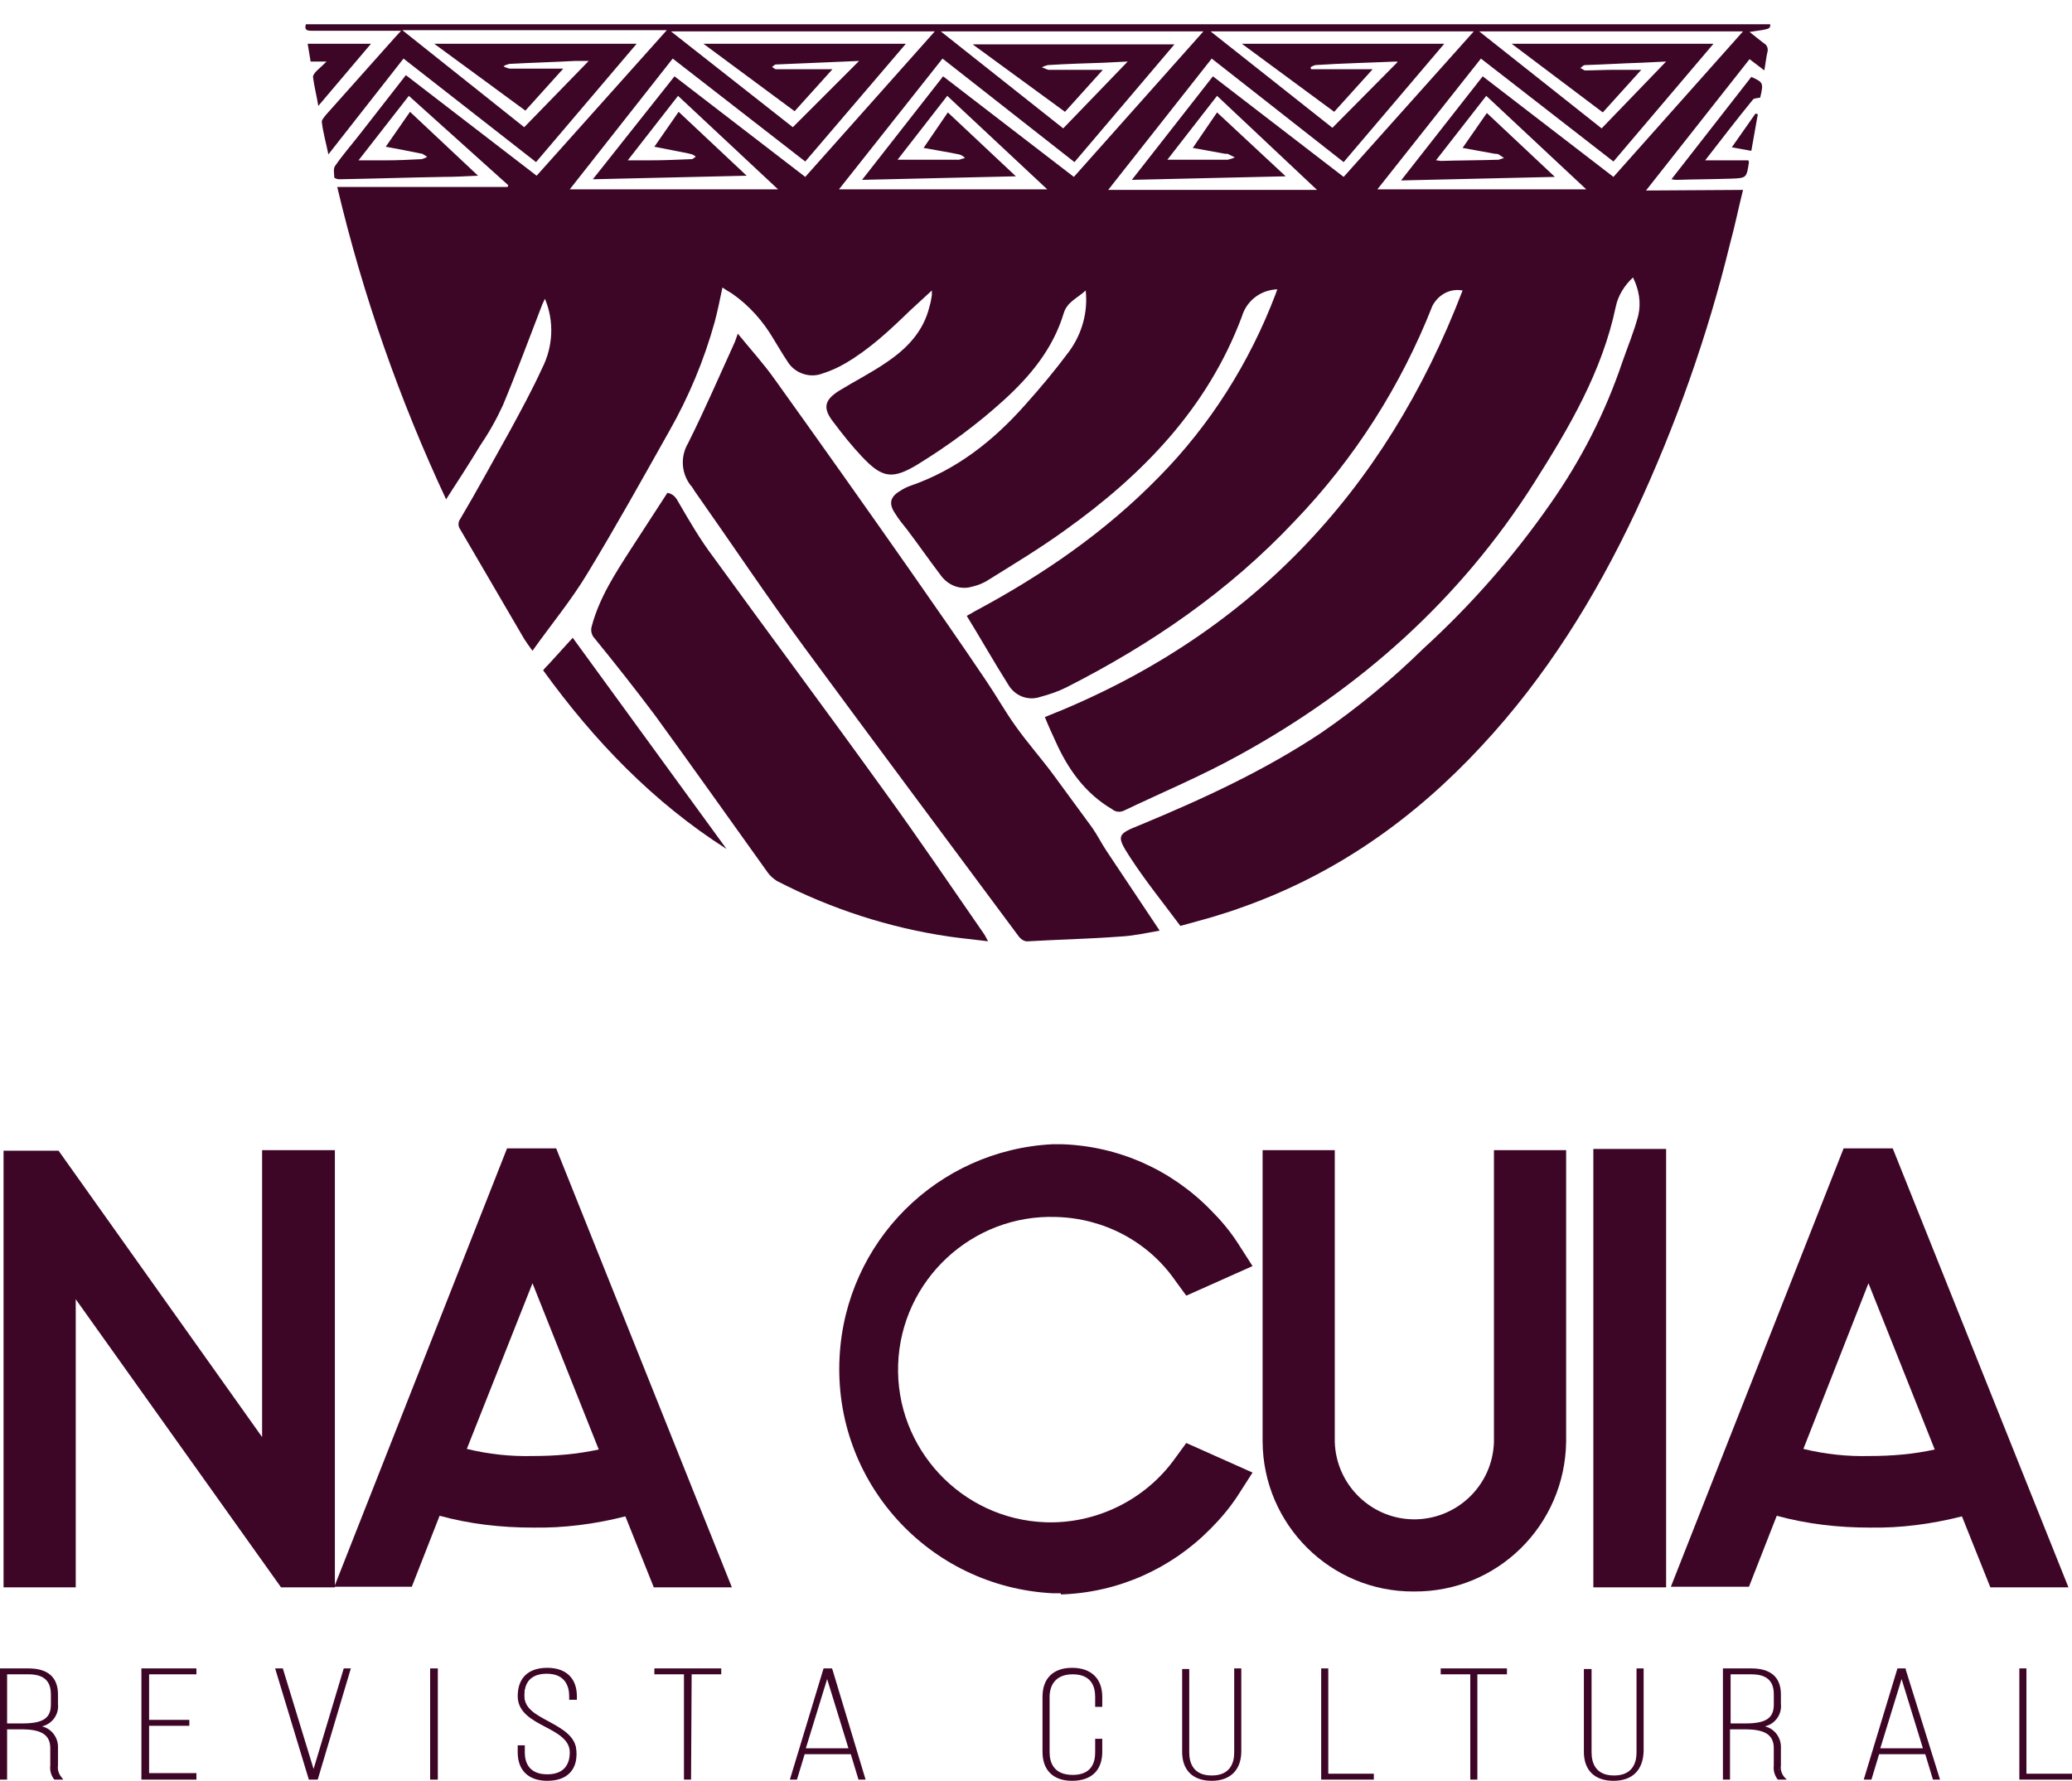 <?xml version="1.0" encoding="utf-8"?>
<!-- Generator: Adobe Illustrator 20.1.0, SVG Export Plug-In . SVG Version: 6.00 Build 0)  -->
<svg version="1.1" id="Camada_1" xmlns="http://www.w3.org/2000/svg" xmlns:xlink="http://www.w3.org/1999/xlink" x="0px" y="0px"
	 viewBox="0 0 350.2 301" style="enable-background:new 0 0 350.2 301;" xml:space="preserve">
<style type="text/css">
	.st0{fill:#3D0626;}
</style>
<title>na-cuia-logo</title>
<path class="st0" d="M52.7,198.3v66h-3.2L8.8,207.3v57.1H4.5v-65.9h3.4l40.4,56.8v-56.9H52.7z"/>
<polygon class="st0" points="56.6,268.3 47.5,268.3 12.8,219.6 12.8,268.3 0.6,268.3 0.6,194.5 9.9,194.5 44.3,242.9 44.3,194.4 
	56.6,194.4 "/>
<path class="st0" d="M91.3,198.1l26.6,66.2h-4.7l-5.2-12.9c-3.4,1.3-9.3,2.8-17.9,2.8s-14.7-1.6-18-2.9l-5.1,13h-4.7l26.1-66.2H91.3
	z M106.4,247.5l-16.5-41.3l-16.2,41.2c0.6,0.2,1.3,0.5,2,0.7c4.7,1.4,9.5,2.1,14.4,2C98.1,250,103.5,248.6,106.4,247.5z"/>
<path class="st0" d="M123.7,268.3h-13.2l-4.8-12c-5.1,1.3-10.4,2-15.7,1.9c-5.3,0-10.6-0.6-15.7-2l-4.7,12H56.5l29.2-74.1H94
	L123.7,268.3z M78.9,244.9c3.7,0.9,7.4,1.3,11.2,1.2c3.7,0,7.4-0.3,11.1-1.1l-11.2-28.1L78.9,244.9z"/>
<path class="st0" d="M205.9,250.5c-1.1,1.8-2.5,3.4-4,4.9c-6,6.1-14.1,9.7-22.6,10H178c-8.6-0.3-16.7-3.9-22.7-10
	c-13.1-13.3-13.1-34.7,0-48c6-6.1,14.2-9.7,22.7-10h1.3c8.6,0.3,16.7,3.9,22.6,10c1.5,1.5,2.9,3.1,4,4.9l-4,1.8
	c-9-13-26.8-16.2-39.8-7.3c-8,5.6-12.7,14.8-12.3,24.6c-0.7,15.8,11.5,29.1,27.3,29.7c9.9,0.4,19.2-4.3,24.8-12.4L205.9,250.5z"/>
<path class="st0" d="M179.3,269.3h-1.4c-21-1.1-37.1-18.9-36-39.9c1-19.5,16.5-35,36-36h1.5c9.6,0.3,18.6,4.3,25.3,11.2
	c1.7,1.7,3.2,3.5,4.5,5.5l2.5,3.9l-11.2,5l-1.9-2.6c-4.6-6.6-12.1-10.5-20.1-10.7c-14.2-0.5-26.2,10.7-26.7,24.9
	c-0.5,14.2,10.7,26.2,24.9,26.7c8.6,0.3,16.9-3.8,21.9-10.8l1.9-2.6l11.2,5l-2.5,3.9c-1.3,2-2.9,3.9-4.6,5.6
	c-6.7,6.8-15.7,10.8-25.3,11.1L179.3,269.3z"/>
<path class="st0" d="M239,265.1c-11.9,0.1-21.6-9.5-21.7-21.4v-45.3h4.3v45.3c0.2,9.6,8.2,17.2,17.8,16.9
	c9.3-0.2,16.7-7.7,16.9-16.9v-45.3h4.3v45.3C260.6,255.6,250.9,265.2,239,265.1z"/>
<path class="st0" d="M239,269c-14.1,0.1-25.5-11.3-25.6-25.3v-49.3h12.2v49.3c0.2,7.4,6.4,13.3,13.8,13.1
	c7.1-0.2,12.9-5.9,13.1-13.1v-49.3h12.2v49.3C264.5,257.8,253.1,269.1,239,269z"/>
<path class="st0" d="M273.2,198.1h4.4v66.2h-4.4V198.1z"/>
<rect x="269.3" y="194.2" class="st0" width="12.3" height="74.1"/>
<path class="st0" d="M317.2,198.1l26.6,66.2h-4.7l-5.2-12.9c-3.5,1.3-9.3,2.8-17.9,2.8s-14.7-1.6-18-2.9l-5.1,13h-4.7l26.1-66.2
	H317.2z M332.3,247.5l-16.5-41.3l-16.2,41.2c0.6,0.2,1.3,0.5,2,0.7c4.7,1.4,9.5,2,14.4,1.9C324,250,329.4,248.6,332.3,247.5
	L332.3,247.5z"/>
<path class="st0" d="M349.6,268.3h-13.2l-4.8-12c-5.1,1.3-10.4,2-15.6,1.9c-5.3,0-10.6-0.6-15.7-2l-4.7,12h-13.2l29.2-74.1h8.3
	L349.6,268.3z M304.8,244.9c3.7,0.9,7.4,1.3,11.2,1.2c3.7,0,7.4-0.3,11-1.1l-11.2-28.1L304.8,244.9z"/>
<path class="st0" d="M4.8,282.2c3.4,0,4.7,1.6,4.7,4.1v1.7c0,2.3-1.1,3.5-3.6,3.9c2.6,0.3,3.6,1.6,3.6,3.7v2.9
	c-0.1,0.8,0.2,1.5,0.6,2.2H9.4c-0.4-0.6-0.6-1.4-0.6-2.2v-2.9c0-2.7-2-3.4-5-3.4H1v8.5H0.3v-18.3H4.8z M3.8,291.6c3.2,0,5-0.7,5-3.5
	v-1.7c0-2.2-1.1-3.6-4-3.6H1v8.8H3.8z"/>
<path class="st0" d="M10.7,300.8H9.2l-0.1-0.1c-0.5-0.7-0.7-1.5-0.6-2.3v-2.9c0-2.2-1.4-3.2-4.8-3.2H1.2v8.5H0V282h4.8
	c3.3,0,5,1.5,5,4.4v1.6c0.2,1.8-1,3.4-2.7,3.8c1.7,0.4,2.8,2,2.7,3.7v2.9c-0.1,0.7,0.1,1.4,0.6,2L10.7,300.8z M9.5,300.3h0.2
	c-0.3-0.6-0.4-1.3-0.4-1.9v-2.9c0.1-1.4-0.8-2.7-2.1-3.1c1.2,0.5,2,1.8,1.9,3.1v2.9C9,299.1,9.2,299.7,9.5,300.3z M0.5,300.3h0.2
	v-8.5H4l0.4-0.1H0.7v-9.3h4c2.8,0,4.3,1.3,4.3,3.9v1.7c0.1,1.1-0.3,2.2-1.3,2.9c1-0.6,1.6-1.8,1.5-3v-1.6c0-2.6-1.5-3.9-4.5-3.9H0.5
	L0.5,300.3z M1.2,291.3h2.6c3.5,0,4.8-0.9,4.8-3.2v-1.7c0-2.3-1.2-3.4-3.8-3.4H1.2L1.2,291.3z"/>
<path class="st0" d="M31.6,291v0.5h-6.8v8.5h8v0.5h-8.7v-18.3h8.8v0.5h-8v8.2H31.6z"/>
<path class="st0" d="M33.2,300.8h-9.3V282h9.3v1h-8v7.7h6.8v1h-6.8v8h8L33.2,300.8z M24.4,300.3h8.3l0,0h-8v-9h6.8h-6.8v-8.7h8v0
	h-8.2V300.3z"/>
<path class="st0" d="M47.6,282.2l5.4,17.7l5.4-17.7H59l-5.5,18.3h-1.1l-5.6-18.3H47.6z"/>
<path class="st0" d="M53.7,300.8h-1.5L46.5,282h1.3l5.2,17l5.1-17h1.2L53.7,300.8z M53.1,300.3h0.2l5.3-17.8h-0.2L53.1,300.3z
	 M52.6,300.3h0.2l-5.4-17.8h-0.2L52.6,300.3z"/>
<path class="st0" d="M73.7,282.2v18.3H73v-18.3H73.7z"/>
<path class="st0" d="M74,300.8h-1.3V282H74V300.8z M73.3,300.3h0.2v-17.8h-0.2V300.3z"/>
<path class="st0" d="M97.3,286.7v0.3h-0.7v-0.4c0-2.2-1-4-4-4s-4,1.8-4,4c0,4.7,8.8,4.6,8.8,9.5c0,2.5-1.3,4.6-4.8,4.6
	s-4.8-2-4.8-4.6v-0.9h0.7v0.9c0,2.2,1.1,4,4.1,4s4.1-1.8,4.1-4c0-4.6-8.8-4.5-8.8-9.5c0-2.7,1.4-4.5,4.7-4.5
	C96,282.1,97.3,284.1,97.3,286.7z"/>
<path class="st0" d="M92.5,301c-3.2,0-5-1.8-5-4.8V295h1.2v1.2c0,1.7,0.7,3.7,3.8,3.7s3.8-2,3.8-3.7c0-2.1-2-3.2-4.1-4.3
	c-2.3-1.2-4.7-2.5-4.7-5.2c0-3.1,1.8-4.8,5-4.8s5,1.8,5,4.8v0.6h-1.3v-0.6c0-1.7-0.7-3.8-3.8-3.8s-3.8,2-3.8,3.7
	c0,2.2,2,3.2,4.2,4.4s4.6,2.5,4.6,5.1C97.6,297.9,96.9,301,92.5,301z M88,295.5v0.6c0,2,0.8,4.3,4.5,4.3s4.6-2.3,4.6-4.3
	c0-2.4-2.1-3.5-4.4-4.7s-4.4-2.4-4.4-4.8c0-2.7,1.5-4.2,4.3-4.2s4.3,1.5,4.3,4.3v0.1h0.2v-0.1c0-2-0.8-4.3-4.5-4.3s-4.5,2.3-4.5,4.3
	c0,2.4,2.1,3.6,4.4,4.8s4.4,2.3,4.4,4.8c0,2.7-1.5,4.2-4.3,4.2s-4.3-1.5-4.3-4.2v-0.7L88,295.5z"/>
<path class="st0" d="M115.8,300.6v-17.8h-5v-0.5h10.8v0.5h-5v17.8H115.8z"/>
<path class="st0" d="M116.8,300.8h-1.2V283h-5v-1h11.3v1h-5L116.8,300.8z M116,300.3h0.2v-17.8h5v0H111v0h5L116,300.3z"/>
<path class="st0" d="M135.7,296.3l-1.3,4.3h-0.7l5.5-18.4h1l5.7,18.4h-0.7l-1.3-4.3H135.7z M135.9,295.7h7.9l-4-12.8L135.9,295.7z"
	/>
<path class="st0" d="M146.3,300.8h-1.2l-1.3-4.3h-7.8l-1.3,4.3h-1.2l5.7-18.8h1.4l0.1,0.2L146.3,300.8z M145.4,300.3h0.2l-5.5-17.9
	h-0.2l4.2,13.5h-8.6l4.1-13.5h-0.2l-5.4,17.9h0.1l1.3-4.3h8.5L145.4,300.3z M136.2,295.5h7.2l-3.6-11.7L136.2,295.5z"/>
<path class="st0" d="M186.1,286.7v1.4h-0.7v-1.4c0-2.2-1-4.1-4.1-4.1s-4.1,1.9-4.1,4.1v9.4c0,2.2,1,4.1,4.1,4.1s4.1-1.8,4.1-4.1v-2
	h0.7v2c0,2.5-1.3,4.6-4.8,4.6s-4.8-2.1-4.8-4.6v-9.3c0-2.5,1.3-4.6,4.8-4.6S186.1,284.2,186.1,286.7z"/>
<path class="st0" d="M181.2,301c-3.2,0-5-1.8-5-4.9v-9.3c0-3.1,1.8-4.9,5-4.9s5.1,1.8,5.1,4.9v1.7h-1.2v-1.7c0-1.8-0.7-3.8-3.8-3.8
	s-3.9,2.1-3.9,3.8v9.4c0,1.7,0.7,3.8,3.9,3.8s3.8-2.1,3.8-3.8v-2.3h1.2v2.2C186.3,299.2,184.5,301,181.2,301z M181.2,282.4
	c-3.9,0-4.5,2.8-4.5,4.4v9.3c0,1.6,0.6,4.4,4.5,4.4s4.6-2.8,4.6-4.4v-1.7h-0.2v1.8c0,2.8-1.5,4.3-4.3,4.3s-4.4-1.5-4.4-4.3v-9.4
	C176.9,283.9,178.5,282.4,181.2,282.4c2.9,0,4.4,1.6,4.4,4.4v1.2h0.2v-1.2C185.8,285.1,185.2,282.4,181.2,282.4z"/>
<path class="st0" d="M200.8,296.1c0,2.2,1,4.1,4,4.1s4-1.9,4-4.1v-13.8h0.7V296c0,2.5-1.2,4.7-4.7,4.7s-4.7-2.1-4.7-4.7v-13.8h0.7
	L200.8,296.1z"/>
<path class="st0" d="M204.8,301c-3.2,0-5-1.8-5-4.9v-14h1.2v14.1c0,1.8,0.7,3.9,3.8,3.9s3.8-2.1,3.8-3.9V282h1.2v14
	C209.8,299.2,207.9,301,204.8,301z M200.3,282.5V296c0,1.6,0.6,4.4,4.5,4.4s4.5-2.8,4.5-4.4v-13.5h-0.2v13.6c0,2.8-1.5,4.4-4.3,4.4
	s-4.3-1.5-4.3-4.4v-13.6H200.3z"/>
<path class="st0" d="M223.6,300.6v-18.3h0.7V300h7.7v0.5L223.6,300.6z"/>
<path class="st0" d="M232.2,300.8h-8.9V282h1.2v17.8h7.7V300.8z M223.8,300.3h7.9l0,0H224v-17.8h-0.2L223.8,300.3z"/>
<path class="st0" d="M248.7,300.6v-17.8h-5v-0.5h10.8v0.5h-5v17.8H248.7z"/>
<path class="st0" d="M249.7,300.8h-1.2V283h-5v-1h11.2v1h-5L249.7,300.8z M249,300.3h0.2v-17.8h5v0H244v0h5L249,300.3z"/>
<path class="st0" d="M268.7,296.1c0,2.2,1,4.1,4,4.1s4-1.9,4-4.1v-13.8h0.7V296c0,2.5-1.2,4.7-4.7,4.7s-4.7-2.1-4.7-4.7v-13.8h0.7
	L268.7,296.1z"/>
<path class="st0" d="M272.7,301c-3.2,0-5-1.8-5-4.9v-14h1.3v14.1c0,1.8,0.7,3.9,3.8,3.9s3.8-2.1,3.8-3.9V282h1.2v14
	C277.7,299.2,275.9,301,272.7,301z M268.2,282.5V296c0,1.6,0.6,4.4,4.5,4.4s4.5-2.8,4.5-4.4v-13.5H277v13.6c0,2.8-1.5,4.4-4.3,4.4
	s-4.3-1.5-4.3-4.4v-13.6H268.2z"/>
<path class="st0" d="M296,282.2c3.4,0,4.7,1.6,4.7,4.1v1.7c0,2.3-1.1,3.5-3.6,3.9c2.6,0.3,3.6,1.6,3.6,3.7v2.9
	c-0.1,0.8,0.2,1.5,0.6,2.2h-0.8c-0.4-0.6-0.6-1.4-0.6-2.2v-2.9c0-2.7-2-3.4-5-3.4h-2.8v8.5h-0.7v-18.3H296z M295,291.6
	c3.2,0,5-0.7,5-3.5v-1.7c0-2.2-1.1-3.6-4-3.6h-3.8v8.8H295z"/>
<path class="st0" d="M302,300.8h-1.5l-0.1-0.1c-0.5-0.7-0.7-1.5-0.6-2.3v-2.9c0-2.2-1.4-3.2-4.8-3.2h-2.6v8.5h-1.2V282h4.8
	c3.3,0,5,1.5,5,4.4v1.6c0.2,1.8-1,3.4-2.7,3.8c1.7,0.4,2.8,2,2.7,3.7v2.9c-0.1,0.7,0.1,1.4,0.6,2L302,300.8z M300.8,300.3h0.2
	c-0.3-0.6-0.4-1.3-0.4-1.9v-2.9c0.1-1.4-0.8-2.7-2.1-3.1c1.2,0.5,2,1.8,1.9,3.1v2.9C300.3,299.1,300.4,299.7,300.8,300.3
	L300.8,300.3z M291.8,300.3h0.2v-8.5h3.3l0.4-0.1H292v-9.3h4c2.8,0,4.3,1.3,4.3,3.9v1.7c0.1,1.1-0.4,2.2-1.3,2.9
	c1-0.6,1.6-1.8,1.5-3v-1.6c0-2.6-1.5-3.9-4.5-3.9h-4.3L291.8,300.3z M292.5,291.3h2.5c3.5,0,4.8-0.9,4.8-3.2v-1.7
	c0-2.3-1.2-3.4-3.8-3.4h-3.5L292.5,291.3z"/>
<path class="st0" d="M317.3,296.3l-1.3,4.3h-0.7l5.5-18.4h1l5.7,18.4h-0.7l-1.3-4.3H317.3z M317.4,295.7h7.9l-4-12.8L317.4,295.7z"
	/>
<path class="st0" d="M327.9,300.8h-1.2l-1.3-4.3h-7.8l-1.3,4.3H315l5.7-18.8h1.4l0,0.2L327.9,300.8z M327,300.3h0.2l-5.5-17.9h-0.2
	l4.2,13.5h-8.6l4.1-13.5H321l-5.4,17.9h0.1l1.3-4.3h8.5L327,300.3z M317.8,295.5h7.2l-3.6-11.7L317.8,295.5z"/>
<path class="st0" d="M341.5,300.6v-18.3h0.7V300h7.7v0.5L341.5,300.6z"/>
<path class="st0" d="M350.2,300.8h-8.9V282h1.2v17.8h7.7V300.8z M341.8,300.3h7.9l0,0H342v-17.8h-0.2L341.8,300.3z"/>
<path class="st0" d="M294.6,32.1c-0.8,3.2-1.4,6.2-2.2,9.1c-3.8,15.6-9.2,30.8-16,45.4c-6.8,14.4-15.1,27.8-26,39.5
	c-11.4,12.3-24.7,21.7-40.6,27.3c-1.6,0.6-3.3,1.1-4.9,1.6c-1.8,0.5-3.5,1-5.4,1.5c-2.9-3.9-5.9-7.6-8.5-11.6
	c-2.4-3.7-2.2-3.9,1.8-5.5c10.6-4.4,21-9.2,30.6-15.6c6.1-4.2,11.9-9,17.2-14.2c8-7.3,15.2-15.5,21.4-24.4c5.2-7.4,9.3-15.4,12.2-24
	c0.9-2.6,2-5.2,2.7-7.9c0.5-2.2,0.1-4.4-0.9-6.4c-1.4,1.3-2.5,3-2.9,4.9c-2.3,11-7.9,20.5-13.8,29.8c-12.5,19.7-29.4,34.8-49.8,46
	c-6.3,3.5-13,6.3-19.5,9.4c-0.6,0.3-1.4,0.3-2-0.2c-4.6-2.7-7.5-6.8-9.6-11.5c-0.6-1.3-1.2-2.6-1.8-4.1
	c34.3-13.5,57.5-37.9,70.6-72.1c-2.1-0.4-4.1,0.7-5.1,2.6c-5.3,13.5-13.2,25.9-23.3,36.4c-11.1,11.8-24.2,20.8-38.6,28.1
	c-1.4,0.7-2.9,1.2-4.4,1.6c-2.1,0.7-4.3-0.2-5.4-2.1c-2.4-3.8-4.6-7.7-7-11.6l1.4-0.8c11.4-6.1,21.9-13.3,31-22.6
	c8.7-8.8,15.4-19.4,19.8-31c0.1-0.3,0.2-0.6,0.3-0.8c-2.8,0.1-5.2,1.9-6,4.6c-5.8,15.5-16.8,26.8-30,36.2c-4.3,3.1-8.8,5.8-13.3,8.6
	c-0.9,0.5-1.9,0.8-2.9,1c-1.9,0.3-3.7-0.6-4.8-2.2c-1.9-2.5-3.7-5.1-5.6-7.6c-0.7-0.9-1.4-1.7-2-2.7c-1.1-1.6-0.9-2.8,0.8-3.8
	c0.6-0.4,1.2-0.7,1.8-0.9c7.8-2.7,14-7.6,19.4-13.7c2.6-2.9,5.1-5.9,7.4-9c2.2-3,3.2-6.7,2.8-10.3c-1.4,1.3-3.1,1.9-3.7,3.8
	c-1.8,6-5.6,10.6-10.1,14.7c-4.5,4.1-9.4,7.7-14.6,10.9c-4.3,2.6-6,2.3-9.4-1.3c-1.7-1.8-3.3-3.8-4.8-5.8c-1.9-2.4-1.6-3.8,1-5.4
	c2.6-1.6,5.4-3,8-4.8c3.4-2.3,6.2-5.2,7.2-9.4c0.2-0.6,0.3-1.3,0.4-1.9c0-0.3,0-0.5,0-0.8c-1.4,1.3-2.6,2.4-3.8,3.5
	c-3.3,3.2-6.7,6.4-10.8,8.8c-1.2,0.7-2.5,1.3-3.8,1.7c-2.2,0.9-4.8,0-6-2c-0.8-1.2-1.5-2.4-2.3-3.7c-1.8-3.1-4.2-5.8-7.1-7.8
	c-0.5-0.3-1-0.6-1.6-1c-0.4,2-0.8,3.9-1.3,5.8c-1.8,6.5-4.4,12.7-7.7,18.5c-4.5,8-9,16.1-13.8,24c-2.7,4.5-6.1,8.6-9.3,13.1
	c-0.6-0.8-1-1.4-1.4-2c-3.6-6.2-7.2-12.3-10.8-18.5c-0.4-0.5-0.4-1.3,0-1.8c2.9-4.9,5.6-9.9,8.4-14.9c1.9-3.5,3.8-7,5.4-10.5
	c1.9-3.7,2.1-8,0.5-11.8c-0.2,0.5-0.4,0.8-0.5,1.1c-2.2,5.7-4.3,11.4-6.6,16.9c-1.1,2.4-2.4,4.7-3.9,6.9c-1.8,3-3.7,5.9-5.7,9
	c-7.9-16.9-14.1-34.6-18.4-52.8h28.8l0.1-0.3L69.1,16.2l-8.5,10.9c1.7,0,3.2,0,4.7,0c2,0,4-0.1,6-0.2c0.3-0.1,0.6-0.2,0.9-0.4
	c-0.3-0.2-0.5-0.3-0.8-0.5c-2-0.4-4-0.8-6.2-1.2l4.1-5.9l11.5,10.8c-2.2,0.1-4,0.2-5.8,0.2c-5.9,0.1-11.8,0.3-17.7,0.4
	c-0.3,0-0.8-0.2-0.8-0.3c0-0.6-0.2-1.4,0.1-1.9c1.3-1.9,2.8-3.6,4.2-5.4l7.8-10l22.1,17l22-24.6H68l20.6,16.4l10.9-11.2
	c-0.6,0-1.5,0-2.3,0c-3.7,0.2-7.4,0.3-11.1,0.5c-0.4,0.1-0.7,0.2-1,0.4c0.3,0.2,0.6,0.3,1,0.4c3,0,6,0,9.1,0l-6.4,7.1L73.4,7.4h34.2
	l-17,20L68.2,9.9L55.5,26.1c-0.4-2-0.9-3.7-1.1-5.4c-0.1-0.4,0.4-0.9,0.7-1.3c3.8-4.3,7.7-8.6,11.5-12.9c0.3-0.3,0.6-0.7,1.2-1.3
	h-1.5c-4.5,0-9,0-13.6,0c-0.8,0-1.3-0.1-1-1.1h247.5c0,0.8,0,0.8-3.5,1.3c0.9,0.7,1.6,1.3,2.4,1.9c0.6,0.3,0.8,1,0.6,1.6
	c-0.2,0.9-0.3,1.9-0.5,3l-2.5-1.9l-17.5,22.2L294.6,32.1z M250.6,12.9l22.1,17l21.9-24.6H250l20.7,16.4l10.9-11.3l-4.1,0.2
	c-3.2,0.1-6.4,0.3-9.6,0.4c-0.3,0-0.5,0.3-0.8,0.5c0.3,0.1,0.6,0.4,0.8,0.4c1.6,0,3.3-0.1,4.9-0.1c1.5,0,2.9,0,4.6,0l-6.5,7.2
	L255.5,7.4h34.1l-16.9,19.9L250.3,9.9l-17.5,22.1h35.3l-16.9-15.8l-8.5,10.9c0.4,0,0.6,0.1,0.8,0.1c3.3-0.1,6.6-0.1,9.8-0.2
	c0.3-0.1,0.6-0.2,0.9-0.3c-0.3-0.2-0.6-0.4-0.9-0.6c-0.2-0.1-0.4-0.1-0.6-0.1l-5.5-1l4.1-5.9l11.5,10.8l-26,0.6L250.6,12.9z
	 M141.8,32H177l-16.9-15.8L151.7,27c3.6,0,7,0,10.4,0c0.3-0.1,0.7-0.2,1-0.3c-0.3-0.3-0.6-0.5-1-0.6c-1.9-0.4-3.9-0.7-6-1.1l4.1-6
	l11.5,10.8l-26,0.6l13.7-17.5l22.1,17l21.9-24.6H159l20.7,16.4l10.9-11.3l-4,0.2c-3.1,0.1-6.3,0.2-9.5,0.4c-0.4,0.1-0.7,0.2-1,0.4
	c0.4,0.1,0.7,0.3,1.1,0.4c0.1,0,0.2,0,0.4,0h8.8l-6.4,7.1L164.4,7.5h34.1l-16.9,19.9L159.3,9.9L141.8,32z M118.9,7.4h34.2l-17,19.9
	L113.7,9.9L96.3,32h35.2l-16.9-15.8l-8.5,10.9c1.4,0,2.6,0,3.7,0c2.4,0,4.7-0.1,7.1-0.2c0.2,0,0.5-0.3,0.7-0.4
	c-0.2-0.2-0.4-0.3-0.6-0.4c-0.3-0.1-0.5-0.1-0.8-0.2l-5.6-1.1l4.1-5.9l11.5,10.8l-26,0.6L114,12.9l22.1,17l21.9-24.6h-44.6L134,21.5
	l11.2-11.2c-4.7,0.2-9.4,0.4-14.1,0.6c-0.2,0-0.4,0.3-0.6,0.4c0.2,0.2,0.4,0.3,0.6,0.4c0.3,0,0.6,0,0.8,0h8.8l-6.4,7.1L118.9,7.4z
	 M244.1,7.4l-17,20L204.8,9.9l-17.5,22.2h35.3l-16.9-15.9L197.3,27c3.5,0,6.8,0,10.2,0c0.4-0.1,0.8-0.2,1.2-0.4
	c-0.4-0.2-0.8-0.4-1.2-0.6c-0.1,0-0.2,0-0.4,0l-5.5-1l4.1-6l11.6,10.8l-26,0.6L205,12.9l22.1,17l22-24.6h-44.5l20.6,16.3l11-11.1
	c0,0-0.1-0.1-0.1-0.1c-4.6,0.2-9.2,0.3-13.8,0.6c-0.3,0.1-0.6,0.2-0.8,0.4l0.1,0.3h10.4l-6.5,7.2L209.9,7.4L244.1,7.4z"/>
<path class="st0" d="M124.7,56.4c2.2,2.7,4.4,5.1,6.3,7.8c7.6,10.6,15.1,21.2,22.6,31.9c4.4,6.3,8.8,12.6,13.1,19
	c1.7,2.5,3.2,5.2,5,7.7c2,2.8,4.3,5.4,6.3,8.1c2.2,3,4.4,6,6.6,9c0.9,1.3,1.6,2.7,2.4,3.9c2.8,4.2,5.6,8.4,8.4,12.6l0.6,0.9
	c-2.3,0.4-4.5,0.9-6.7,1c-5.2,0.4-10.4,0.5-15.5,0.8c-0.6,0.1-1.2-0.3-1.6-0.8c-12.1-16.3-24.2-32.5-36.2-48.8
	c-6.4-8.7-12.4-17.7-18.6-26.5c-0.2-0.3-0.4-0.7-0.7-1c-1.6-2.1-1.7-4.9-0.4-7.1c2.8-5.6,5.3-11.4,7.9-17.1L124.7,56.4z"/>
<path class="st0" d="M112.8,83.3c1.1,0.2,1.5,0.9,2,1.8c1.8,3.1,3.6,6.2,5.8,9.1c9.5,13.1,19.2,26.1,28.7,39.3
	c5.8,8,11.3,16.1,16.9,24.2c0.3,0.4,0.4,0.7,0.8,1.4c-2.4-0.3-4.5-0.5-6.6-0.8c-10.2-1.5-20-4.7-29.1-9.4c-0.6-0.4-1.2-0.9-1.6-1.5
	c-6.3-8.8-12.6-17.7-19-26.5c-3.3-4.4-6.7-8.7-10.2-13c-0.5-0.5-0.7-1.3-0.5-2c1.3-4.9,4-9,6.7-13.2L112.8,83.3z"/>
<path class="st0" d="M122.8,143.5c-12.4-7.9-22.4-18.3-31-30.2c0.3-0.4,0.7-0.8,1-1.1l4-4.4L122.8,143.5z"/>
<path class="st0" d="M288.2,27.1h7.3c0,0.1,0.1,0.2,0.1,0.3c-0.4,2.7-0.4,2.7-3.1,2.8c-3,0.1-6,0.1-9,0.2c-0.3,0-0.5,0-1-0.1L296,13
	c2,0.9,2.1,1,1.5,3.5c-0.5,0.1-1,0.1-1.2,0.3C293.6,20.1,291,23.5,288.2,27.1z"/>
<path class="st0" d="M53.8,17.9c-0.3-1.8-0.7-3.3-0.9-4.9c0-0.3,0.3-0.7,0.6-1c0.5-0.5,1-0.9,1.7-1.6h-2.7L52,7.4h10.7L53.8,17.9z"
	/>
<path class="st0" d="M297.1,19.3l-1.1,6.2l-3.3-0.6l4-5.7L297.1,19.3z"/>
</svg>
